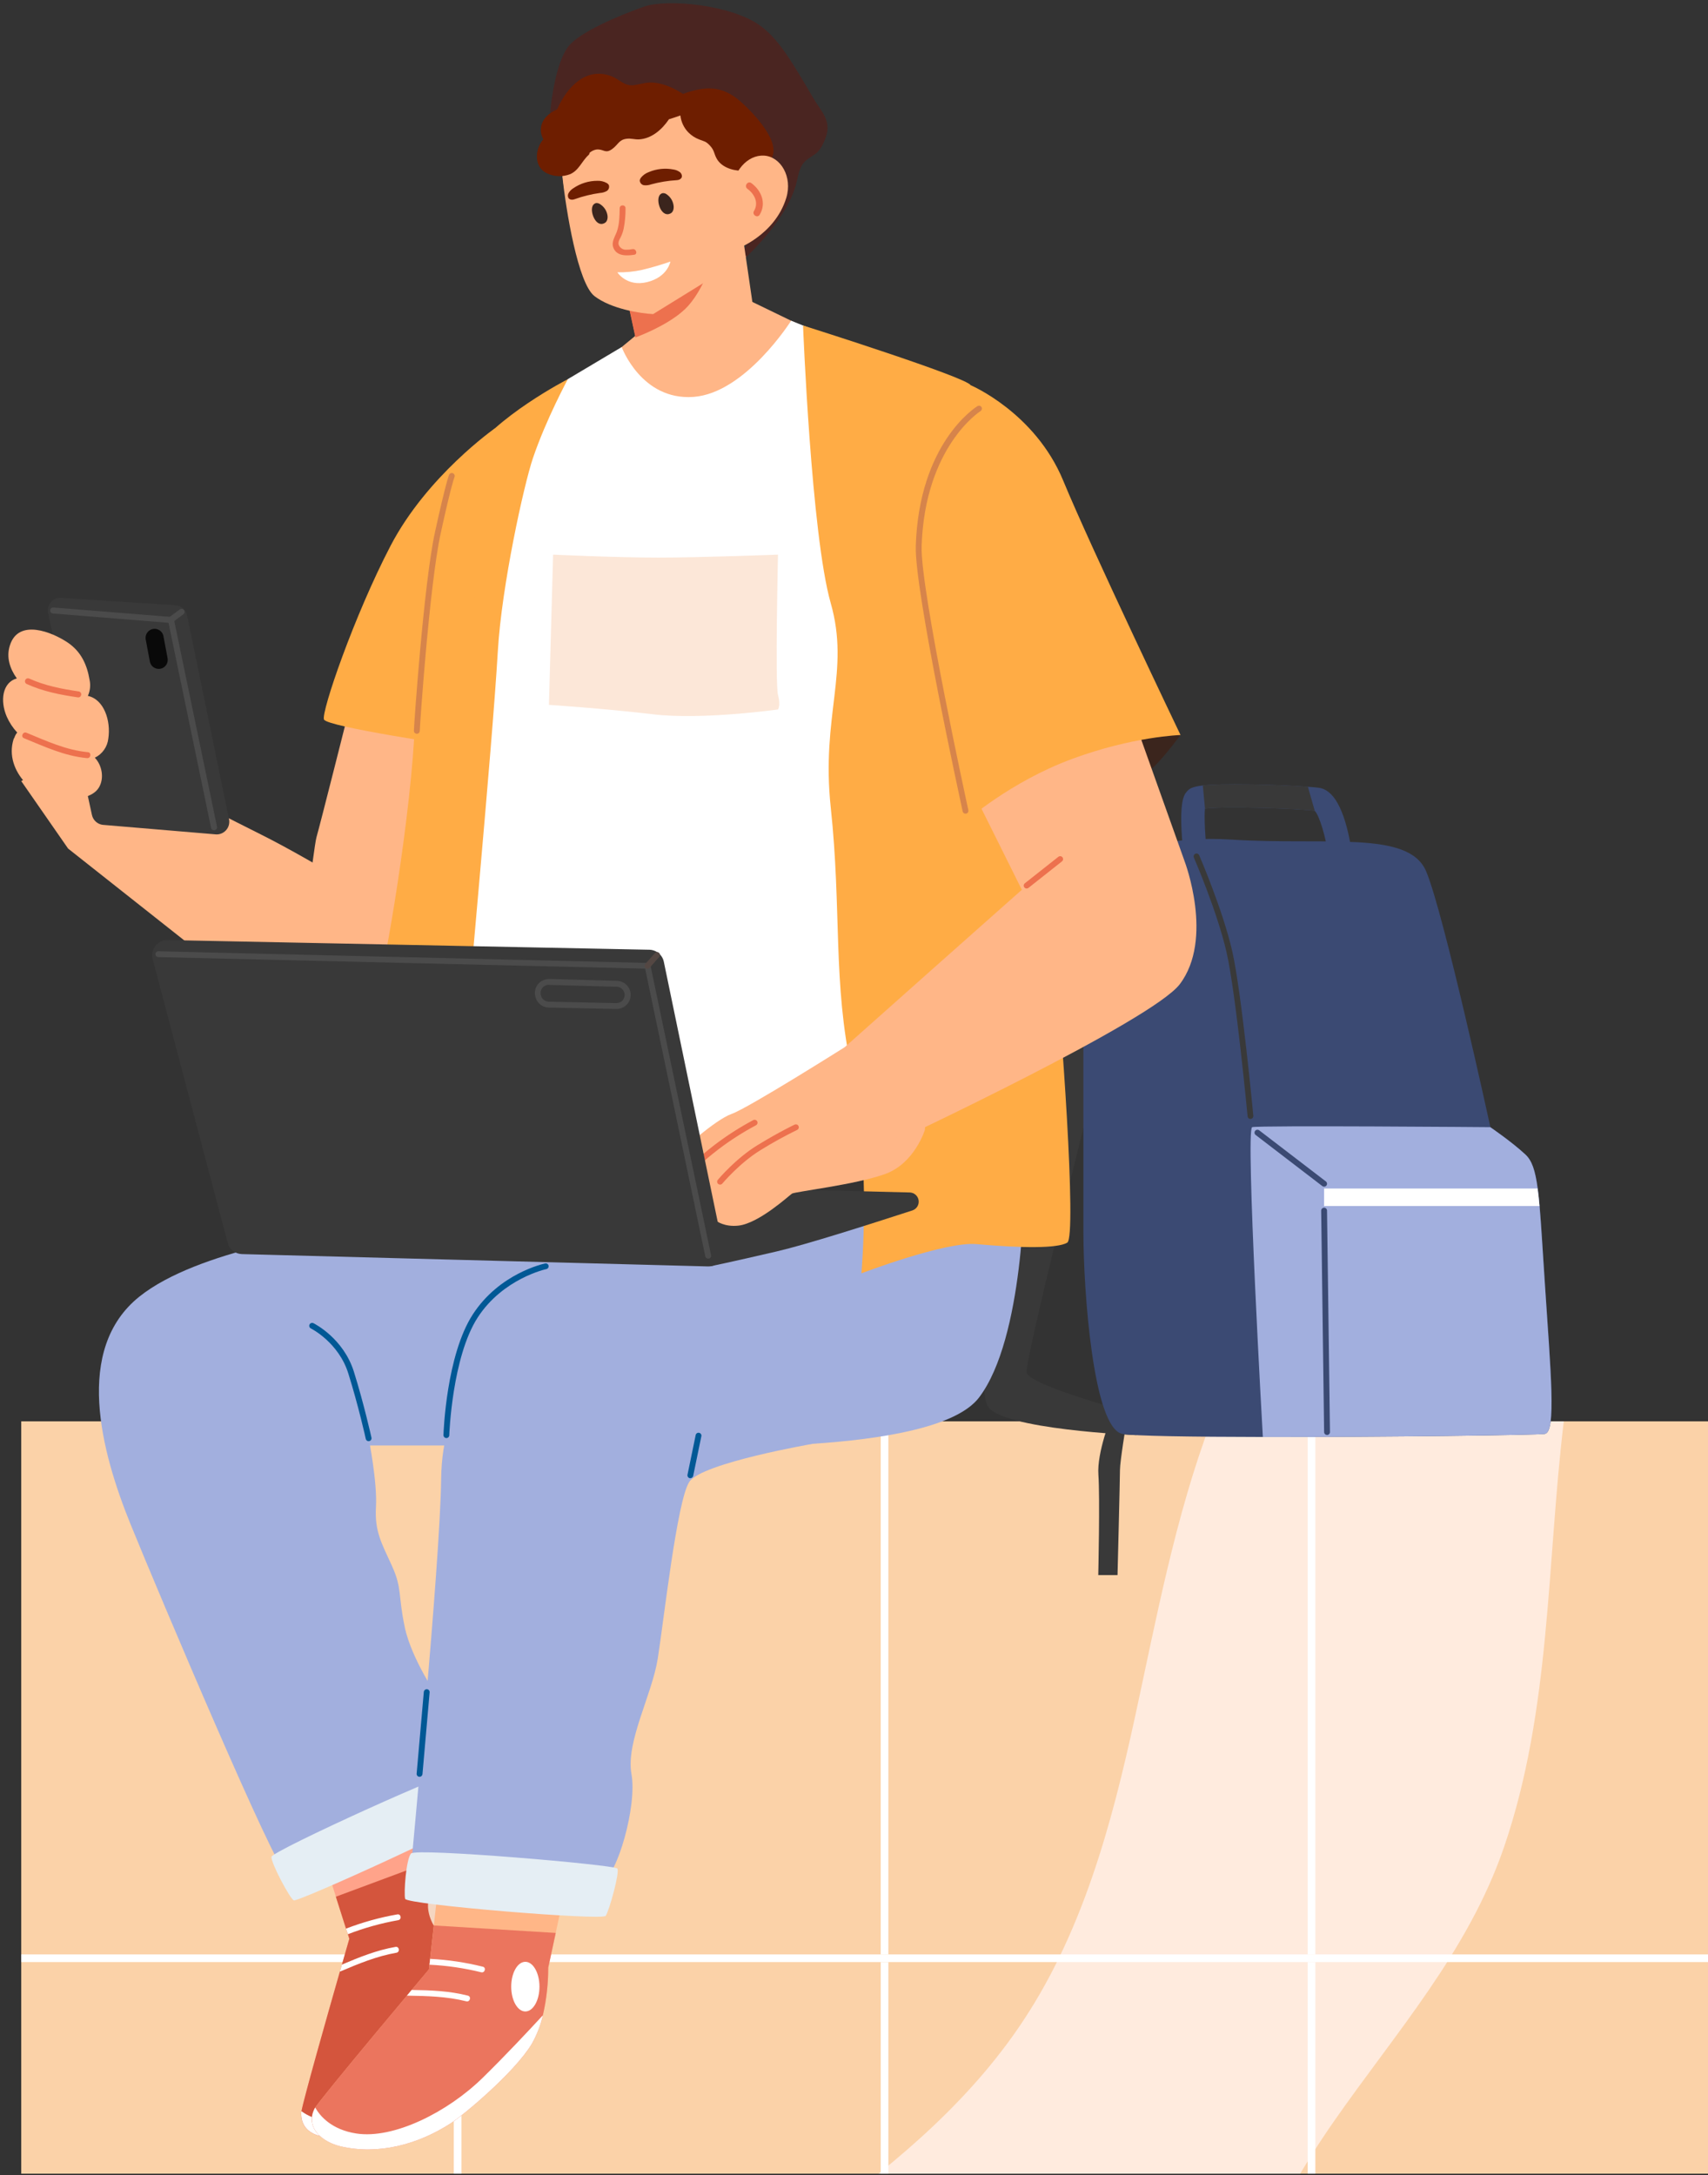 <svg width="300" height="382" viewBox="0 0 300 382" fill="none" xmlns="http://www.w3.org/2000/svg">
<rect x="0" y="0" width="300" height="382" fill="#333333" stroke="none"/>
<g clip-path="url(#clip0_84_33015)">
<path d="M11.961 149.021L60.957 187.748C60.957 187.748 77.724 187.292 81.835 181.739C84.365 178.322 84.371 170.658 75.723 164.456C71.014 161.099 55.659 151.461 45.841 146.552C36.023 141.643 15.025 130.802 15.025 130.802L3.731 137.169L11.961 149.021Z" fill="#FFB687"/>
<path d="M32.854 108.058L40.225 143.853C40.299 144.204 40.287 144.567 40.191 144.912C40.094 145.258 39.915 145.574 39.67 145.835C39.424 146.096 39.119 146.294 38.781 146.412C38.442 146.53 38.081 146.564 37.726 146.512L17.997 144.85C17.55 144.783 17.134 144.582 16.805 144.274C16.474 143.965 16.246 143.563 16.149 143.122L8.449 107.676C8.374 107.329 8.383 106.968 8.476 106.625C8.569 106.282 8.743 105.966 8.983 105.704C9.223 105.442 9.523 105.241 9.857 105.119C10.19 104.997 10.549 104.956 10.901 105.001L30.959 106.3C31.419 106.36 31.848 106.561 32.188 106.876C32.527 107.192 32.76 107.605 32.854 108.058V108.058Z" fill="#393939"/>
<path d="M27.877 117.47C27.508 117.469 27.15 117.34 26.866 117.104C26.582 116.868 26.389 116.54 26.321 116.177L25.584 112.242C25.525 111.837 25.625 111.425 25.863 111.092C26.102 110.759 26.459 110.532 26.861 110.457C27.264 110.381 27.68 110.465 28.022 110.689C28.364 110.913 28.606 111.261 28.698 111.66L29.436 115.599C29.512 116.012 29.422 116.438 29.185 116.785C28.947 117.131 28.582 117.369 28.169 117.447C28.073 117.463 27.975 117.47 27.877 117.47V117.47Z" fill="#090909"/>
<path d="M3.021 128.644C2.793 128.916 2.623 129.232 2.522 129.572C2.458 129.644 2.411 129.729 2.383 129.821C0.605 135.507 6.627 140.905 11.399 140.536C13.174 140.4 16.292 140.147 17.382 138.283C18.362 136.621 17.887 134.334 16.654 133.065C17.301 132.752 17.858 132.28 18.273 131.692C18.687 131.105 18.946 130.422 19.024 129.708C19.502 126.577 18.273 122.815 15.431 122.21C15.833 121.324 15.938 120.332 15.73 119.381C15.298 116.822 14.301 114.459 11.878 112.831C9.176 111.016 3.237 108.563 1.735 113.349C1.07 115.43 1.735 117.434 2.954 119.136C0.432 119.843 -0.037 123.037 1.193 125.869C1.646 126.888 2.264 127.826 3.021 128.644V128.644Z" fill="#FFB687"/>
<path d="M5.115 119.155C7.924 120.431 10.835 120.983 13.87 121.432C13.999 121.463 14.112 121.542 14.186 121.653C14.26 121.764 14.289 121.899 14.268 122.031C14.246 122.162 14.176 122.281 14.071 122.363C13.965 122.445 13.833 122.484 13.7 122.472C10.559 122.01 7.581 121.435 4.677 120.116C4.555 120.054 4.462 119.947 4.417 119.819C4.372 119.69 4.379 119.549 4.435 119.425C4.492 119.301 4.594 119.204 4.721 119.153C4.848 119.103 4.989 119.104 5.115 119.155V119.155Z" fill="#ED714E"/>
<path d="M4.65 128.681C8.156 130.123 11.629 131.745 15.451 132.094C16.116 132.157 15.957 133.197 15.285 133.137C11.367 132.778 7.807 131.117 4.211 129.641C3.583 129.385 4.018 128.425 4.65 128.681Z" fill="#ED714E"/>
<path d="M29.925 109.434C29.814 109.434 29.706 109.399 29.616 109.333C29.526 109.268 29.459 109.176 29.424 109.07C29.389 108.965 29.389 108.851 29.423 108.745C29.457 108.639 29.523 108.546 29.613 108.48L31.574 107.028C31.686 106.945 31.828 106.91 31.966 106.93C32.105 106.951 32.23 107.026 32.313 107.139C32.396 107.252 32.431 107.393 32.41 107.532C32.39 107.671 32.315 107.796 32.202 107.879L30.238 109.331C30.147 109.397 30.037 109.433 29.925 109.434Z" fill="#4B4B4B"/>
<path d="M37.587 145.81C37.465 145.81 37.348 145.768 37.254 145.691C37.16 145.614 37.095 145.507 37.072 145.388L29.6 109.37L9.293 107.738C9.153 107.727 9.024 107.66 8.933 107.554C8.843 107.447 8.798 107.308 8.81 107.168C8.821 107.029 8.888 106.899 8.994 106.809C9.101 106.718 9.24 106.673 9.38 106.685L30.468 108.38L38.112 145.168C38.126 145.236 38.127 145.306 38.115 145.374C38.102 145.442 38.076 145.507 38.038 145.565C38 145.623 37.95 145.672 37.893 145.711C37.836 145.75 37.771 145.777 37.703 145.79C37.666 145.803 37.626 145.809 37.587 145.81Z" fill="#4B4B4B"/>
<path d="M304.438 249.609H3.731V434.249H304.438V249.609Z" fill="#FBD2A8"/>
<path d="M234.295 372.538C245.209 356.867 257.892 342.715 264.184 324.346C272.416 300.31 271.662 274.599 274.67 249.609H212.732C206.417 266.3 203.037 284.586 199.371 301.456C195.206 320.63 189.998 340.056 178.698 356.385C169.003 370.417 155.603 381.312 141.807 391.133C128.419 400.668 114.387 409.369 101.525 419.672C95.931 424.123 90.69 428.999 85.848 434.256H205.772C207.073 430.306 208.416 426.376 209.803 422.467C216.058 404.952 223.633 387.829 234.295 372.538Z" fill="#FFEBDE"/>
<path d="M81.049 344.566H79.706V434.25H81.049V344.566Z" fill="white"/>
<path d="M81.049 249.608H79.706V343.223H81.049V249.608Z" fill="white"/>
<path d="M156.038 344.566H154.695V434.25H156.038V344.566Z" fill="white"/>
<path d="M156.038 249.609H154.695V343.224H156.038V249.609Z" fill="white"/>
<path d="M231.031 249.608H229.689V343.223H231.031V249.608Z" fill="white"/>
<path d="M231.031 344.566H229.689V434.25H231.031V344.566Z" fill="white"/>
<path d="M229.688 343.224H156.037H154.695H81.048H79.705H3.731V344.566H79.705H81.048H154.695H156.037H229.688H231.03H304.438V343.224H231.03H229.688Z" fill="white"/>
<path d="M191.849 159.945C191.849 159.945 181.689 187.561 178.625 204.936C175.56 222.312 171.187 242.825 173.497 246.936C175.806 251.048 199.6 252.031 199.6 252.031V248.339C199.6 248.339 180.762 243.354 180.323 241.027C179.884 238.701 196.313 174.094 196.313 174.094L191.849 159.945Z" fill="#393939"/>
<path d="M195.203 248.731C195.203 248.731 192.641 255.046 192.927 258.991C193.213 262.936 192.904 276.606 192.904 276.606H196.287C196.287 276.606 196.716 259.679 196.716 258.14C196.716 256.602 197.826 249.931 197.826 249.931L195.203 248.731Z" fill="#393939"/>
<path d="M271.333 251.809C270.04 252.025 242.953 252.374 221.811 252.354C209.398 252.334 199.025 252.188 197.127 251.809C191.996 250.782 190.294 226.5 190.294 216.436V157.831C190.294 157.831 193.77 146.013 216.344 147.449C233.075 148.506 247.399 145.787 250.477 152.979C253.555 160.171 261.777 197.947 261.777 197.947C261.777 197.947 265.543 200.513 267.936 202.74C270.329 204.966 270.335 210.085 271.362 225.473C272.389 240.861 273.383 251.47 271.333 251.809Z" fill="#3B4A73"/>
<path d="M271.332 251.809C270.039 252.025 242.952 252.374 221.811 252.354C221.811 252.354 218.733 198.286 219.933 197.947C221.133 197.608 261.76 197.947 261.76 197.947C261.76 197.947 265.526 200.513 267.919 202.74C269.065 203.793 269.66 205.518 270.082 208.722C270.205 209.616 270.318 210.64 270.415 211.8C270.71 215.103 270.946 219.527 271.349 225.476C272.356 240.864 273.383 251.47 271.332 251.809Z" fill="#A2AFDE"/>
<path d="M231.688 138.349C231.266 138.289 230.578 138.226 229.694 138.166C227.271 137.98 223.446 137.817 220.082 137.754C215.516 137.671 212.847 137.754 211.238 137.94C209.194 138.186 208.835 138.585 208.467 139.007C207.975 139.549 206.825 140.832 207.955 150.816L212.026 150.354C211.694 147.306 211.484 143.614 211.637 142.012C215.104 141.56 227.767 141.992 230.914 142.381C231.745 143.172 232.925 147.12 233.43 150.856L237.525 150.311C236.817 145.146 235.238 138.861 231.688 138.349Z" fill="#3B4A73"/>
<path d="M230.927 142.381C227.78 141.992 215.117 141.56 211.651 142.012L211.268 137.94C212.877 137.754 215.546 137.671 220.112 137.754C223.476 137.817 227.301 137.98 229.724 138.166L230.927 142.381Z" fill="#393939"/>
<path d="M270.398 211.796H232.569V208.719H270.069C270.192 209.623 270.305 210.636 270.398 211.796Z" fill="white"/>
<path d="M61.067 125.616C61.067 125.616 56.109 145.282 55.597 146.99C55.085 148.699 52.35 172.126 52.35 172.126C52.35 172.126 68.25 174.523 68.765 173.838C69.28 173.153 73.724 155.027 74.082 151.095C74.441 147.163 77.615 125.789 77.472 124.25C77.33 122.712 61.067 125.616 61.067 125.616Z" fill="#FFB687"/>
<path d="M207.353 129.08C207.353 129.08 204.518 132.888 202.73 134.597C200.942 136.305 197.08 138.186 196.578 138.1C196.076 138.013 191.45 131.519 191.878 130.575C192.307 129.631 207.353 129.08 207.353 129.08Z" fill="#3B251D"/>
<path d="M79.097 325.616L80.38 331.714C80.38 331.714 83.917 339.246 83.165 345.138C82.414 351.031 77.289 361.377 75.83 363.621C72.098 369.35 66.451 373.924 59.781 375.183C56.677 375.775 52.742 374.828 52.921 370.989C52.994 369.453 61.356 340.489 61.356 340.489L59.006 333.104L57.139 327.208L76.608 313.744L79.097 325.616Z" fill="#FFA38A"/>
<path d="M80.38 331.701C81.526 334.267 82.375 336.955 82.909 339.714C83.263 341.495 83.35 343.318 83.165 345.125C82.411 351.004 77.289 361.364 75.83 363.607C72.098 369.337 66.451 373.91 59.781 375.17C56.677 375.761 52.742 374.814 52.921 370.975C52.921 370.929 52.938 370.856 52.951 370.759C53.33 368.626 57.351 354.434 59.691 346.255C59.817 345.829 59.93 345.407 60.05 345.018C60.831 342.28 61.356 340.475 61.356 340.475L61.104 339.677L60.771 338.697L58.99 333.09L79.097 325.615L80.38 331.701Z" fill="#D4553D"/>
<path d="M82.909 339.714C83.263 341.495 83.35 343.319 83.165 345.125C82.411 351.005 77.289 361.364 75.83 363.608C72.098 369.337 66.451 373.911 59.781 375.17C56.677 375.762 52.742 374.815 52.921 370.976C52.921 370.929 52.938 370.856 52.951 370.76C54.353 371.797 57.145 373.13 61.37 371.993C67.767 370.275 74.511 362.082 77.692 354.079C79.732 348.941 81.74 343.174 82.909 339.714Z" fill="white"/>
<path d="M69.95 337.208C66.928 337.742 63.964 338.569 61.103 339.677L60.77 338.697C63.688 337.573 66.707 336.734 69.787 336.194C70.448 336.078 70.605 337.085 69.95 337.208Z" fill="white"/>
<path d="M69.639 342.925C66.159 343.53 62.919 344.879 59.691 346.248C59.818 345.823 59.931 345.401 60.05 345.012C63.101 343.712 66.176 342.473 69.479 341.901C70.137 341.795 70.284 342.808 69.639 342.925Z" fill="white"/>
<path d="M80.32 335.367C81.297 337.567 81.075 339.804 79.822 340.352C78.569 340.901 76.761 339.575 75.784 337.361C74.806 335.148 75.029 332.924 76.282 332.376C77.535 331.827 79.35 333.167 80.32 335.367Z" fill="#F5D6C1"/>
<path d="M179.907 208.206C179.907 208.206 179.907 234.981 171.957 245.43C164.007 255.88 119.375 253.846 119.375 253.846H61.153L58.075 216.412L179.907 208.206Z" fill="#A2AFDE"/>
<path d="M58.075 216.43C58.075 216.43 34.86 219.391 24.484 227.7C12.945 236.933 17.734 254.887 22.945 267.712C28.1 280.392 48.597 328.756 50.135 328.756C51.674 328.756 77.465 318.752 77.465 318.752L77.023 298.233C77.023 298.233 72.3 291.479 71.094 285.753C69.887 280.026 70.655 278.996 68.857 275.021C67.059 271.046 65.779 268.995 66.035 264.635C66.291 260.274 64.756 252.58 64.756 252.58L58.075 216.43Z" fill="#A2AFDE"/>
<path d="M84.478 318.261C84.72 316.931 82.198 311.613 81.486 310.829C80.775 310.045 47.782 325.054 47.679 326.091C47.576 327.128 50.903 333.403 51.604 333.735C52.306 334.068 84.235 319.573 84.478 318.261Z" fill="#E5EEF4"/>
<path d="M99.743 66.583C99.743 66.583 86.718 73.293 82.444 80.303C78.17 87.312 72.184 109.374 72.866 121.342C73.547 133.31 68.934 162.724 66.883 171.614C64.833 180.505 61.409 189.027 63.291 190.226C65.172 191.426 84.665 195.368 84.665 195.368C84.665 195.368 90.979 187.674 91.162 186.135C91.345 184.596 119.376 93.8 119.376 93.8L99.743 66.583Z" fill="#FFAC45"/>
<path d="M134.718 29.485C134.718 29.485 128.137 19.904 121.125 17.424C114.112 14.945 96.417 22.469 96.417 22.469C96.417 22.469 96.843 12.296 99.741 8.278C101.632 5.655 108.98 2.628 113.085 1.179C117.19 -0.271 128.373 0.846 133.419 4.429C136.297 6.473 138.331 9.747 140.159 12.688C141.056 14.134 141.904 15.61 142.758 17.082C144.174 19.521 146.148 21.143 145.018 24.174C144.649 25.171 144.117 26.371 143.236 27.016C142.462 27.588 141.448 28.056 140.91 28.93C140.245 29.991 140.116 31.377 139.773 32.556C137.806 39.31 130.225 45.924 130.225 45.924L134.718 29.485Z" fill="#4A2521"/>
<path d="M145.914 59.693L131.935 52.923L111.824 58.785L105.207 64.23L105.317 76.271L112.389 104.431C112.389 104.431 117.182 120.747 119.598 119.72C122.014 118.693 140.021 100.347 141.603 96.698C143.185 93.048 145.914 59.693 145.914 59.693Z" fill="#FFB687"/>
<path d="M109.784 50.613L110.645 54.614L112.227 61.933L113.992 70.129L123.899 74.526L133.783 64.226L130.536 41.985L109.784 50.613Z" fill="#FFB687"/>
<path d="M110.027 51.952L111.609 59.264C113.763 58.443 118.433 56.436 120.895 53.694C124.169 50.038 125.971 43.264 125.971 43.264C125.971 43.264 120.463 46.183 119.858 46.495C119.47 46.704 113.913 49.789 110.027 51.952Z" fill="#ED714E"/>
<path d="M104.417 52.002C101.492 49.742 99.432 36.991 98.767 30.897L124.857 27.325L131.005 45.106L114.72 55.16C112.504 55.049 107.342 54.262 104.417 52.002Z" fill="#FFB687"/>
<path d="M98.816 29.967C98.84 34.484 100.566 38.825 103.651 42.125C106.735 45.425 110.95 47.441 115.454 47.77C119.959 48.099 124.422 46.718 127.954 43.901C131.485 41.085 133.824 37.041 134.505 32.575C135.186 28.11 134.158 23.553 131.626 19.812C129.095 16.071 125.246 13.422 120.848 12.394C116.45 11.366 111.826 12.034 107.898 14.265C103.971 16.496 101.029 20.126 99.66 24.43C99.087 26.22 98.802 28.088 98.816 29.967V29.967Z" fill="#FFB687"/>
<path d="M104.622 15.64C104.622 15.64 128.026 21.11 131.543 20.854C135.059 20.598 135.996 15.64 135.996 15.64C135.996 15.64 126.358 9.398 124.031 9.228C121.705 9.059 111.967 6.749 110.644 7.946C109.321 9.142 106.759 11.688 106.244 11.911C105.729 12.133 104.622 15.64 104.622 15.64Z" fill="#4A2521"/>
<path d="M116.095 36.828C115.643 36.08 115.49 34.986 115.786 34.405C115.842 34.281 115.927 34.172 116.033 34.087C116.139 34.002 116.264 33.944 116.397 33.916C116.669 33.898 116.936 33.985 117.145 34.159C117.469 34.391 117.741 34.688 117.943 35.031C118.146 35.375 118.273 35.757 118.318 36.153C118.372 36.645 118.249 37.216 117.82 37.459C117.092 37.868 116.484 37.462 116.095 36.828Z" fill="#3B251D"/>
<path d="M104.509 38.592C104.024 37.864 103.815 36.781 104.08 36.186C104.131 36.059 104.211 35.947 104.313 35.857C104.415 35.767 104.537 35.702 104.669 35.667C104.939 35.638 105.211 35.711 105.43 35.873C105.764 36.09 106.049 36.373 106.267 36.705C106.485 37.038 106.631 37.412 106.696 37.804C106.773 38.29 106.68 38.868 106.264 39.134C105.553 39.579 104.915 39.22 104.509 38.592Z" fill="#3B251D"/>
<path d="M119.775 31.011C119.786 30.839 119.748 30.668 119.666 30.516C119.583 30.365 119.46 30.24 119.309 30.157C119.009 29.956 118.669 29.825 118.312 29.771C116.838 29.479 115.31 29.64 113.929 30.233C113.388 30.432 112.913 30.777 112.556 31.23C112.454 31.363 112.389 31.52 112.366 31.685C112.374 31.895 112.456 32.095 112.597 32.25C112.738 32.405 112.93 32.506 113.138 32.533C113.555 32.574 113.976 32.52 114.371 32.377C115.831 31.978 117.329 31.732 118.841 31.642C119.369 31.622 119.718 31.353 119.775 31.011Z" fill="#6E1E00"/>
<path d="M99.843 34.767C99.766 34.614 99.734 34.444 99.749 34.274C99.764 34.104 99.827 33.942 99.929 33.806C100.127 33.505 100.388 33.251 100.694 33.062C101.936 32.209 103.408 31.752 104.915 31.752C105.494 31.726 106.07 31.862 106.576 32.144C106.72 32.224 106.841 32.338 106.929 32.477C107.003 32.672 107.007 32.888 106.938 33.085C106.869 33.283 106.733 33.45 106.553 33.557C106.185 33.756 105.778 33.869 105.36 33.889C103.86 34.098 102.385 34.461 100.96 34.973C100.458 35.169 100.029 35.059 99.843 34.767Z" fill="#6E1E00"/>
<path d="M111.116 43.747C110.715 43.829 110.306 43.864 109.896 43.853C109.623 43.849 109.358 43.761 109.137 43.601C108.916 43.441 108.749 43.217 108.66 42.959C108.55 42.487 108.793 42.082 109.009 41.68C109.25 41.204 109.427 40.699 109.537 40.177C109.774 38.989 109.886 37.779 109.87 36.568C109.87 35.903 108.853 35.903 108.843 36.568C108.819 37.944 108.806 39.356 108.348 40.673C108.015 41.583 107.35 42.484 107.729 43.488C108.301 45.02 110.076 44.94 111.402 44.737C112.04 44.638 111.761 43.651 111.116 43.747Z" fill="#ED714E"/>
<path d="M108.429 47.822C109.881 47.853 111.331 47.711 112.75 47.399C114.441 46.997 116.111 46.508 117.752 45.934C117.752 45.934 117.283 48.639 113.69 49.536C110.097 50.434 108.429 47.822 108.429 47.822Z" fill="white"/>
<path d="M130.128 17.88C126.804 14.932 123.813 15.108 119.971 16.494C118.449 15.53 116.827 14.752 115.009 14.526C113.62 14.353 112.682 14.769 111.353 14.955C109.711 15.188 108.84 13.958 107.471 13.416C102.954 11.615 99.518 15.374 97.869 19.192C96.377 19.857 95.141 20.967 95.004 22.516C94.951 23.192 95.103 23.868 95.44 24.457C93.901 26.189 93.748 29.346 96.075 30.439C96.701 30.735 97.38 30.902 98.072 30.93C98.764 30.958 99.455 30.846 100.103 30.602C101.685 29.938 102.18 28.302 103.38 27.216C103.432 27.171 103.474 27.116 103.501 27.053C103.529 26.99 103.542 26.922 103.539 26.853C103.876 26.545 104.293 26.339 104.742 26.258C106.032 26.112 106.288 27.086 107.548 26.155C108.608 25.374 108.694 24.537 110.073 24.367C110.851 24.268 111.496 24.52 112.247 24.477C114.414 24.351 116.235 22.815 117.498 20.944C118.163 20.745 118.828 20.515 119.509 20.279C119.628 21.408 120.128 22.463 120.925 23.27C121.466 23.812 122.116 24.231 122.833 24.5C123.737 24.853 123.989 24.799 124.73 25.607C125.472 26.415 125.395 26.936 125.834 27.767C127.383 30.759 133.239 30.596 135.259 28.163C137.652 25.291 132.298 19.811 130.128 17.88Z" fill="#6E1E00"/>
<path d="M138.11 34.731C136.07 41.414 129.23 43.797 129.23 43.797C129.23 43.797 128.233 37.745 128.462 33.92C128.691 30.094 131.274 27.16 134.202 27.329C137.13 27.499 139.23 31.065 138.11 34.731Z" fill="#FFB687"/>
<path d="M131.956 32.145C133.744 33.454 134.648 35.688 133.435 37.708C133.033 38.373 132.029 37.708 132.438 37.044C133.302 35.605 132.508 34.052 131.281 33.165C130.646 32.703 131.321 31.696 131.956 32.145Z" fill="#ED714E"/>
<path d="M109.195 60.95C109.195 60.95 112.645 70.346 121.782 69.704C130.918 69.063 138.955 56.324 138.955 56.324L152.977 61.934C152.977 61.934 156.566 106.895 157.081 121.758C157.597 136.621 163.237 159.717 161.698 172.798C160.159 185.88 161.964 204.601 161.964 204.601C161.964 204.601 133.434 209.989 115.633 210.251C97.832 210.514 82.956 207.686 81.161 207.686C79.367 207.686 80.39 201.019 81.161 189.991C81.932 178.963 86.419 131.765 87.443 114.327C88.107 102.874 92.029 85.109 93.601 80.469C95.928 73.61 99.743 66.577 99.743 66.577L109.195 60.95Z" fill="white"/>
<path d="M97.148 97.403C97.148 97.403 108.116 97.918 115.634 97.918C123.152 97.918 136.649 97.403 136.649 97.403C136.649 97.403 136.134 120.146 136.649 122.027C137.164 123.908 136.649 124.593 136.649 124.593C136.649 124.593 123.312 126.471 114.76 125.447C106.208 124.423 96.417 123.785 96.417 123.785L97.148 97.403Z" fill="#FCE7D8"/>
<path d="M141.049 57.161C141.049 57.161 142.495 93.942 145.915 105.927C149.334 117.912 144.196 125.709 145.915 141.792C147.859 159.962 146.224 172.485 149.644 188.216C153.064 203.946 151.305 223.612 151.305 223.612C151.305 223.612 166.035 217.998 171.483 218.483C179.516 219.198 185.748 219.251 187.459 218.227C189.171 217.204 186.402 178.464 185.033 166.154C183.664 153.843 174.092 98.104 174.092 95.195C174.092 92.287 171.014 69.036 170.499 67.666C169.984 66.297 141.049 57.161 141.049 57.161Z" fill="#FFAC45"/>
<path d="M124.78 222.375C124.78 222.375 128.074 221.711 136.412 219.77C141.468 218.603 152.415 215.117 160.249 212.571C160.613 212.453 160.923 212.209 161.124 211.885C161.325 211.56 161.405 211.174 161.35 210.796C161.294 210.417 161.106 210.071 160.82 209.818C160.533 209.565 160.166 209.422 159.784 209.413L105.247 208.084L124.78 222.375Z" fill="#393939"/>
<path d="M148.36 183.905C148.36 183.905 131.433 194.59 128.512 195.617C125.59 196.644 119.448 202.287 119.448 202.287L122.529 211.69L125.853 214.425C125.853 214.425 127.209 215.502 129.682 215.239C133.291 214.854 138.592 209.958 139.107 209.616C139.622 209.274 150.391 208.034 155.522 206.153C160.654 204.272 162.445 198.439 162.445 198.439C162.445 198.439 163.13 188.435 162.96 187.75C162.791 187.066 148.36 183.905 148.36 183.905Z" fill="#FFB687"/>
<path d="M121.942 205.445C121.85 205.445 121.761 205.42 121.682 205.373C121.603 205.327 121.539 205.26 121.494 205.18C121.45 205.1 121.428 205.01 121.431 204.918C121.434 204.827 121.461 204.738 121.509 204.66C121.576 204.557 122.251 203.57 125.561 201.024C127.691 199.406 129.949 197.961 132.311 196.704C132.431 196.642 132.571 196.63 132.7 196.672C132.829 196.713 132.937 196.803 132.999 196.923C133.061 197.045 133.072 197.186 133.031 197.316C132.989 197.446 132.898 197.555 132.776 197.618C130.469 198.845 128.265 200.256 126.186 201.839C123.028 204.265 122.374 205.209 122.367 205.219C122.32 205.288 122.256 205.345 122.182 205.384C122.108 205.424 122.025 205.444 121.942 205.445V205.445Z" fill="#ED714E"/>
<path d="M26.811 168.41L39.992 218.264C40.14 218.816 40.462 219.307 40.91 219.662C41.359 220.017 41.91 220.218 42.482 220.235L124.364 222.402C124.763 222.409 125.157 222.328 125.52 222.163C125.882 221.998 126.203 221.753 126.458 221.447C126.713 221.142 126.896 220.783 126.994 220.397C127.092 220.011 127.102 219.608 127.023 219.218L116.597 168.899C116.474 168.312 116.156 167.785 115.695 167.402C115.234 167.019 114.657 166.802 114.058 166.788L29.407 165.087C28.999 165.083 28.596 165.174 28.229 165.351C27.862 165.528 27.541 165.788 27.29 166.109C27.039 166.43 26.865 166.805 26.782 167.204C26.699 167.603 26.709 168.016 26.811 168.41Z" fill="#393939"/>
<path d="M86.937 75.211C86.937 75.211 75.005 83.553 68.591 95.864C62.177 108.174 56.394 125.058 56.905 126.354C57.417 127.65 80.17 130.984 80.17 130.984L86.937 75.211Z" fill="#FFAC45"/>
<path d="M85.522 241.037C85.522 241.037 77.662 244.885 77.485 259.762C77.309 274.638 72.184 327.473 72.184 328.227C72.184 328.982 103.339 331.049 105.842 330.278C108.345 329.507 111.938 317.196 110.914 311.553C109.89 305.909 114.503 297.704 115.53 291.279C116.557 284.855 118.9 263.577 121.064 260.244C123.228 256.91 142.86 253.537 142.86 253.537L137.845 244.34L85.522 241.037Z" fill="#A2AFDE"/>
<path d="M97.603 339.468L96.294 345.557C96.294 345.557 96.467 353.866 93.389 358.958C90.311 364.05 81.424 371.411 79.181 372.87C73.444 376.593 66.428 378.48 59.821 376.922C56.743 376.204 53.533 373.741 55.255 370.304C55.943 368.929 75.342 345.856 75.342 345.856L76.196 338.152L76.881 332.007L100.146 327.603L97.603 339.468Z" fill="#FFB687"/>
<path d="M96.294 345.557C96.299 348.368 95.982 351.17 95.35 353.909C94.95 355.679 94.289 357.381 93.389 358.957C90.311 364.026 81.424 371.411 79.181 372.87C73.444 376.592 66.428 378.48 59.821 376.921C56.743 376.203 53.533 373.74 55.255 370.304C55.275 370.264 55.318 370.201 55.367 370.118C56.577 368.323 66.003 356.986 71.477 350.462C71.763 350.13 72.039 349.798 72.308 349.465C74.132 347.278 75.342 345.842 75.342 345.842L75.435 345.012L75.548 343.985L76.213 338.138L97.613 339.451L96.294 345.557Z" fill="#EB755E"/>
<path d="M95.35 353.912C94.95 355.683 94.289 357.384 93.389 358.961C90.311 364.029 81.424 371.414 79.181 372.873C73.444 376.595 66.428 378.483 59.821 376.924C56.743 376.207 53.533 373.744 55.255 370.307C55.275 370.267 55.318 370.204 55.367 370.121C56.228 371.64 58.242 373.99 62.56 374.668C69.107 375.695 78.596 370.942 84.751 364.92C88.703 361.054 92.877 356.601 95.35 353.912Z" fill="white"/>
<path d="M84.525 346.361C81.545 345.624 78.501 345.178 75.435 345.032L75.548 344.005C78.671 344.161 81.771 344.622 84.804 345.381C85.439 345.53 85.173 346.514 84.525 346.361Z" fill="white"/>
<path d="M81.918 351.459C78.491 350.599 74.982 350.516 71.475 350.462C71.761 350.13 72.037 349.798 72.306 349.465C75.63 349.515 78.933 349.628 82.184 350.462C82.832 350.629 82.553 351.616 81.918 351.459Z" fill="white"/>
<path d="M94.754 348.88C94.754 351.29 93.644 353.241 92.271 353.241C90.898 353.241 89.792 351.29 89.792 348.88C89.792 346.47 90.902 344.52 92.271 344.52C93.64 344.52 94.754 346.48 94.754 348.88Z" fill="white"/>
<path d="M72.184 325.506C71.326 326.533 70.901 332.432 71.157 333.459C71.412 334.486 105.782 337.305 106.386 336.451C106.991 335.596 108.879 328.806 108.44 328.142C108.002 327.477 73.038 324.482 72.184 325.506Z" fill="#E5EEF4"/>
<path d="M148.361 183.906C148.361 183.906 181.929 154.023 182.43 153.684C182.932 153.345 208.082 151.288 208.082 151.288C208.082 151.288 213.257 164.871 207.224 172.835C202.352 179.266 157.76 200.194 157.76 200.194L148.361 183.906Z" fill="#FFB687"/>
<path d="M208.083 151.288L199.601 127.498L175.927 134.979L170.806 138.828L181.913 161.149L208.083 151.288Z" fill="#FFB687"/>
<path d="M170.501 67.65C170.501 67.65 181.801 72.439 186.747 84.407C191.692 96.375 207.353 129.079 207.353 129.079C207.353 129.079 199.014 129.312 188.243 133.3C177.471 137.289 169.684 144.172 169.684 144.172C169.684 144.172 167.939 112.963 167.597 109.886C167.254 106.808 170.501 67.65 170.501 67.65Z" fill="#FFAC45"/>
<path d="M126.472 208.034C126.375 208.034 126.279 208.007 126.197 207.954C126.115 207.902 126.049 207.827 126.008 207.739C125.967 207.651 125.952 207.552 125.965 207.456C125.977 207.359 126.017 207.268 126.08 207.194C126.21 207.041 129.254 203.428 133.059 201.101C136.865 198.775 139.58 197.495 139.607 197.482C139.728 197.436 139.863 197.438 139.983 197.486C140.104 197.535 140.201 197.628 140.256 197.745C140.311 197.863 140.32 197.997 140.28 198.121C140.241 198.245 140.156 198.349 140.042 198.413C137.829 199.491 135.673 200.681 133.581 201.979C129.925 204.216 126.898 207.818 126.868 207.855C126.819 207.912 126.758 207.958 126.69 207.989C126.622 208.02 126.547 208.035 126.472 208.034V208.034Z" fill="#ED714E"/>
<path d="M180.336 156.034C180.229 156.037 180.123 156.007 180.033 155.946C179.944 155.886 179.876 155.799 179.839 155.697C179.803 155.596 179.799 155.486 179.828 155.382C179.858 155.278 179.919 155.187 180.004 155.12L185.894 150.467C185.946 150.425 186.007 150.394 186.072 150.376C186.136 150.358 186.204 150.352 186.271 150.36C186.338 150.368 186.402 150.389 186.461 150.422C186.52 150.455 186.571 150.499 186.613 150.552C186.655 150.605 186.686 150.665 186.704 150.73C186.722 150.795 186.728 150.862 186.72 150.929C186.712 150.996 186.691 151.06 186.658 151.119C186.625 151.178 186.581 151.23 186.528 151.271L180.642 155.924C180.554 155.992 180.447 156.03 180.336 156.034Z" fill="#ED714E"/>
<path d="M78.406 252.544H78.389C78.254 252.538 78.125 252.48 78.032 252.381C77.939 252.283 77.888 252.151 77.891 252.015C77.911 251.447 78.396 238.01 83.039 230.837C87.719 223.605 95.476 221.94 95.805 221.864C95.931 221.851 96.057 221.886 96.159 221.961C96.261 222.036 96.331 222.146 96.357 222.27C96.383 222.393 96.362 222.522 96.297 222.632C96.234 222.741 96.131 222.823 96.011 222.861C95.934 222.861 88.337 224.523 83.9 231.376C79.413 238.312 78.914 251.896 78.914 252.032C78.914 252.167 78.861 252.297 78.766 252.393C78.67 252.488 78.541 252.543 78.406 252.544V252.544Z" fill="#005895"/>
<path d="M73.208 128.86C73.072 128.859 72.943 128.804 72.847 128.707C72.751 128.611 72.697 128.481 72.696 128.345C72.696 127.561 74.431 102.521 76.385 93.524C78.326 84.657 78.852 83.434 78.905 83.327C78.97 83.213 79.077 83.129 79.202 83.091C79.328 83.052 79.464 83.064 79.581 83.123C79.699 83.181 79.79 83.282 79.835 83.406C79.88 83.529 79.877 83.665 79.825 83.786C79.825 83.823 79.27 85.079 77.386 93.757C75.435 102.76 73.73 127.607 73.73 128.358C73.726 128.494 73.669 128.622 73.571 128.716C73.474 128.809 73.343 128.861 73.208 128.86V128.86Z" fill="#D6844B"/>
<path d="M169.582 142.893C169.465 142.892 169.352 142.852 169.262 142.779C169.171 142.706 169.108 142.604 169.083 142.49C168.751 140.905 160.592 103.605 160.851 95.847C161.452 77.824 171.27 71.585 171.689 71.32C171.746 71.284 171.81 71.26 171.876 71.25C171.942 71.239 172.01 71.241 172.076 71.257C172.141 71.272 172.203 71.3 172.257 71.34C172.312 71.379 172.358 71.428 172.394 71.486C172.429 71.543 172.453 71.606 172.463 71.673C172.474 71.739 172.472 71.807 172.456 71.872C172.441 71.938 172.413 72 172.373 72.054C172.334 72.109 172.285 72.155 172.227 72.19C172.128 72.25 162.459 78.445 161.878 95.881C161.622 103.525 170.001 141.886 170.084 142.271C170.099 142.337 170.101 142.405 170.089 142.471C170.078 142.538 170.053 142.601 170.017 142.658C169.981 142.715 169.934 142.764 169.879 142.803C169.823 142.841 169.761 142.869 169.695 142.883L169.582 142.893Z" fill="#D6844B"/>
<path d="M64.742 253.092C64.626 253.092 64.513 253.052 64.422 252.978C64.332 252.905 64.269 252.804 64.244 252.69C64.244 252.63 62.944 246.83 61.176 241.19C59.468 235.736 54.649 233.313 54.602 233.29C54.542 233.26 54.488 233.219 54.443 233.169C54.399 233.118 54.365 233.059 54.343 232.995C54.321 232.932 54.312 232.864 54.316 232.797C54.321 232.73 54.338 232.664 54.368 232.604C54.398 232.543 54.439 232.489 54.489 232.445C54.54 232.4 54.599 232.366 54.663 232.345C54.726 232.323 54.794 232.314 54.861 232.318C54.928 232.322 54.994 232.34 55.054 232.37C55.267 232.476 60.315 235.028 62.157 240.884C63.938 246.568 65.231 252.411 65.244 252.467C65.26 252.533 65.261 252.601 65.25 252.667C65.239 252.734 65.214 252.797 65.178 252.854C65.142 252.911 65.095 252.96 65.039 252.999C64.984 253.037 64.921 253.065 64.855 253.079C64.819 253.088 64.781 253.092 64.742 253.092Z" fill="#005895"/>
<path d="M121.261 259.59C121.225 259.593 121.19 259.593 121.154 259.59C121.021 259.562 120.905 259.483 120.83 259.369C120.756 259.256 120.729 259.118 120.755 258.985L122.208 251.939C122.251 251.824 122.334 251.728 122.441 251.668C122.549 251.609 122.674 251.59 122.795 251.615C122.915 251.64 123.022 251.707 123.098 251.804C123.173 251.901 123.211 252.022 123.205 252.145L121.752 259.191C121.726 259.302 121.663 259.402 121.574 259.474C121.485 259.546 121.375 259.587 121.261 259.59V259.59Z" fill="#005895"/>
<path d="M124.377 221.03C124.26 221.029 124.146 220.989 124.055 220.915C123.964 220.842 123.901 220.739 123.876 220.624L113.317 170.106L27.808 168.079C27.672 168.075 27.543 168.018 27.449 167.92C27.355 167.821 27.303 167.69 27.306 167.554C27.305 167.486 27.319 167.418 27.345 167.356C27.372 167.293 27.411 167.237 27.46 167.19C27.509 167.143 27.568 167.107 27.632 167.084C27.695 167.061 27.763 167.051 27.831 167.055L114.164 169.116L124.889 220.425C124.903 220.491 124.904 220.559 124.892 220.625C124.88 220.691 124.855 220.755 124.818 220.811C124.781 220.868 124.734 220.916 124.678 220.954C124.622 220.993 124.56 221.019 124.494 221.033C124.455 221.038 124.416 221.037 124.377 221.03Z" fill="#4B4B4B"/>
<path d="M113.735 170.118C113.612 170.116 113.494 170.07 113.402 169.989C113.352 169.944 113.311 169.89 113.281 169.829C113.251 169.769 113.234 169.703 113.23 169.635C113.226 169.568 113.235 169.501 113.258 169.437C113.28 169.373 113.314 169.315 113.359 169.264L114.984 167.426C115.025 167.366 115.077 167.315 115.139 167.276C115.201 167.238 115.27 167.213 115.342 167.203C115.414 167.193 115.487 167.199 115.556 167.219C115.626 167.24 115.691 167.275 115.745 167.323C115.8 167.371 115.845 167.429 115.875 167.495C115.906 167.561 115.922 167.633 115.922 167.706C115.923 167.778 115.908 167.85 115.879 167.917C115.849 167.983 115.806 168.043 115.752 168.091L114.127 169.929C114.08 169.988 114.02 170.035 113.952 170.068C113.884 170.101 113.81 170.118 113.735 170.118V170.118Z" fill="#544743"/>
<path d="M108.285 177.188H108.238L96.373 176.945C95.835 176.929 95.316 176.739 94.896 176.401C94.477 176.064 94.178 175.599 94.047 175.077C93.938 174.695 93.921 174.293 93.998 173.903C94.076 173.514 94.245 173.148 94.492 172.837C94.736 172.546 95.042 172.313 95.386 172.154C95.731 171.995 96.106 171.914 96.486 171.916L108.374 172.249C108.947 172.266 109.497 172.481 109.928 172.858C110.36 173.235 110.647 173.751 110.741 174.316V174.316C110.799 174.669 110.779 175.03 110.683 175.375C110.588 175.72 110.418 176.039 110.187 176.312C109.956 176.585 109.668 176.804 109.343 176.955C109.019 177.105 108.666 177.184 108.308 177.184L108.285 177.188ZM96.39 172.943C96.171 172.944 95.955 172.994 95.759 173.091C95.562 173.187 95.39 173.327 95.256 173.499C95.121 173.672 95.028 173.873 94.982 174.087C94.937 174.301 94.941 174.523 94.994 174.735C95.059 175.06 95.232 175.353 95.485 175.568C95.737 175.783 96.055 175.906 96.386 175.918L108.252 176.161C108.462 176.165 108.671 176.123 108.864 176.038C109.056 175.953 109.228 175.827 109.367 175.669C109.505 175.511 109.608 175.324 109.667 175.122C109.725 174.92 109.739 174.707 109.707 174.499V174.499C109.654 174.169 109.487 173.867 109.235 173.647C108.983 173.427 108.662 173.301 108.328 173.292L96.436 172.96L96.39 172.943Z" fill="#4B4B4B"/>
<path d="M73.693 312.032H73.65C73.514 312.02 73.389 311.955 73.301 311.851C73.213 311.747 73.17 311.612 73.181 311.477L74.441 297.119C74.455 296.984 74.521 296.86 74.624 296.773C74.728 296.686 74.861 296.642 74.996 296.65C75.132 296.663 75.257 296.729 75.344 296.833C75.431 296.938 75.473 297.073 75.461 297.209L74.205 311.566C74.193 311.694 74.133 311.812 74.039 311.898C73.944 311.984 73.821 312.032 73.693 312.032V312.032Z" fill="#005895"/>
<path d="M219.64 196.511C219.513 196.512 219.39 196.465 219.296 196.379C219.202 196.294 219.143 196.176 219.132 196.049C219.112 195.833 217.084 174.446 215.442 167.261C213.801 160.075 209.716 150.643 209.676 150.547C209.639 150.427 209.647 150.298 209.699 150.184C209.75 150.071 209.842 149.98 209.956 149.928C210.07 149.877 210.199 149.87 210.318 149.907C210.437 149.944 210.539 150.024 210.603 150.131C210.643 150.227 214.771 159.769 216.43 167.025C218.088 174.28 220.119 195.73 220.139 195.94C220.145 196.007 220.138 196.074 220.118 196.139C220.099 196.203 220.066 196.263 220.024 196.315C219.981 196.367 219.928 196.41 219.868 196.441C219.809 196.473 219.744 196.492 219.677 196.498L219.64 196.511Z" fill="#393939"/>
<path d="M232.569 208.397C232.456 208.397 232.346 208.36 232.256 208.29L220.547 199.317C220.494 199.276 220.449 199.225 220.415 199.166C220.382 199.108 220.36 199.043 220.351 198.977C220.342 198.91 220.347 198.842 220.364 198.777C220.382 198.712 220.412 198.651 220.453 198.597C220.494 198.544 220.545 198.499 220.603 198.465C220.662 198.431 220.726 198.41 220.793 198.401C220.86 198.392 220.928 198.396 220.993 198.414C221.058 198.431 221.119 198.461 221.172 198.502L232.881 207.476C232.99 207.559 233.06 207.682 233.079 207.817C233.097 207.952 233.06 208.089 232.978 208.197C232.929 208.259 232.867 208.31 232.796 208.344C232.725 208.379 232.648 208.397 232.569 208.397V208.397Z" fill="#3B4A73"/>
<path d="M233.088 251.999C232.954 251.999 232.825 251.948 232.728 251.854C232.632 251.761 232.576 251.634 232.573 251.5L232.057 212.614C232.056 212.478 232.109 212.348 232.203 212.25C232.298 212.153 232.427 212.096 232.563 212.092C232.63 212.091 232.698 212.102 232.761 212.127C232.824 212.152 232.882 212.189 232.931 212.237C232.979 212.284 233.018 212.341 233.044 212.403C233.071 212.466 233.084 212.533 233.084 212.601L233.6 251.487C233.6 251.554 233.588 251.621 233.563 251.683C233.538 251.745 233.501 251.802 233.454 251.851C233.407 251.899 233.351 251.937 233.29 251.964C233.228 251.99 233.162 252.004 233.094 252.005L233.088 251.999Z" fill="#3B4A73"/>
</g>
<defs>
<clipPath id="clip0_84_33015">
<rect width="300" height="381.496" fill="white" transform="translate(0 0.234)"/>
</clipPath>
</defs>
</svg>
